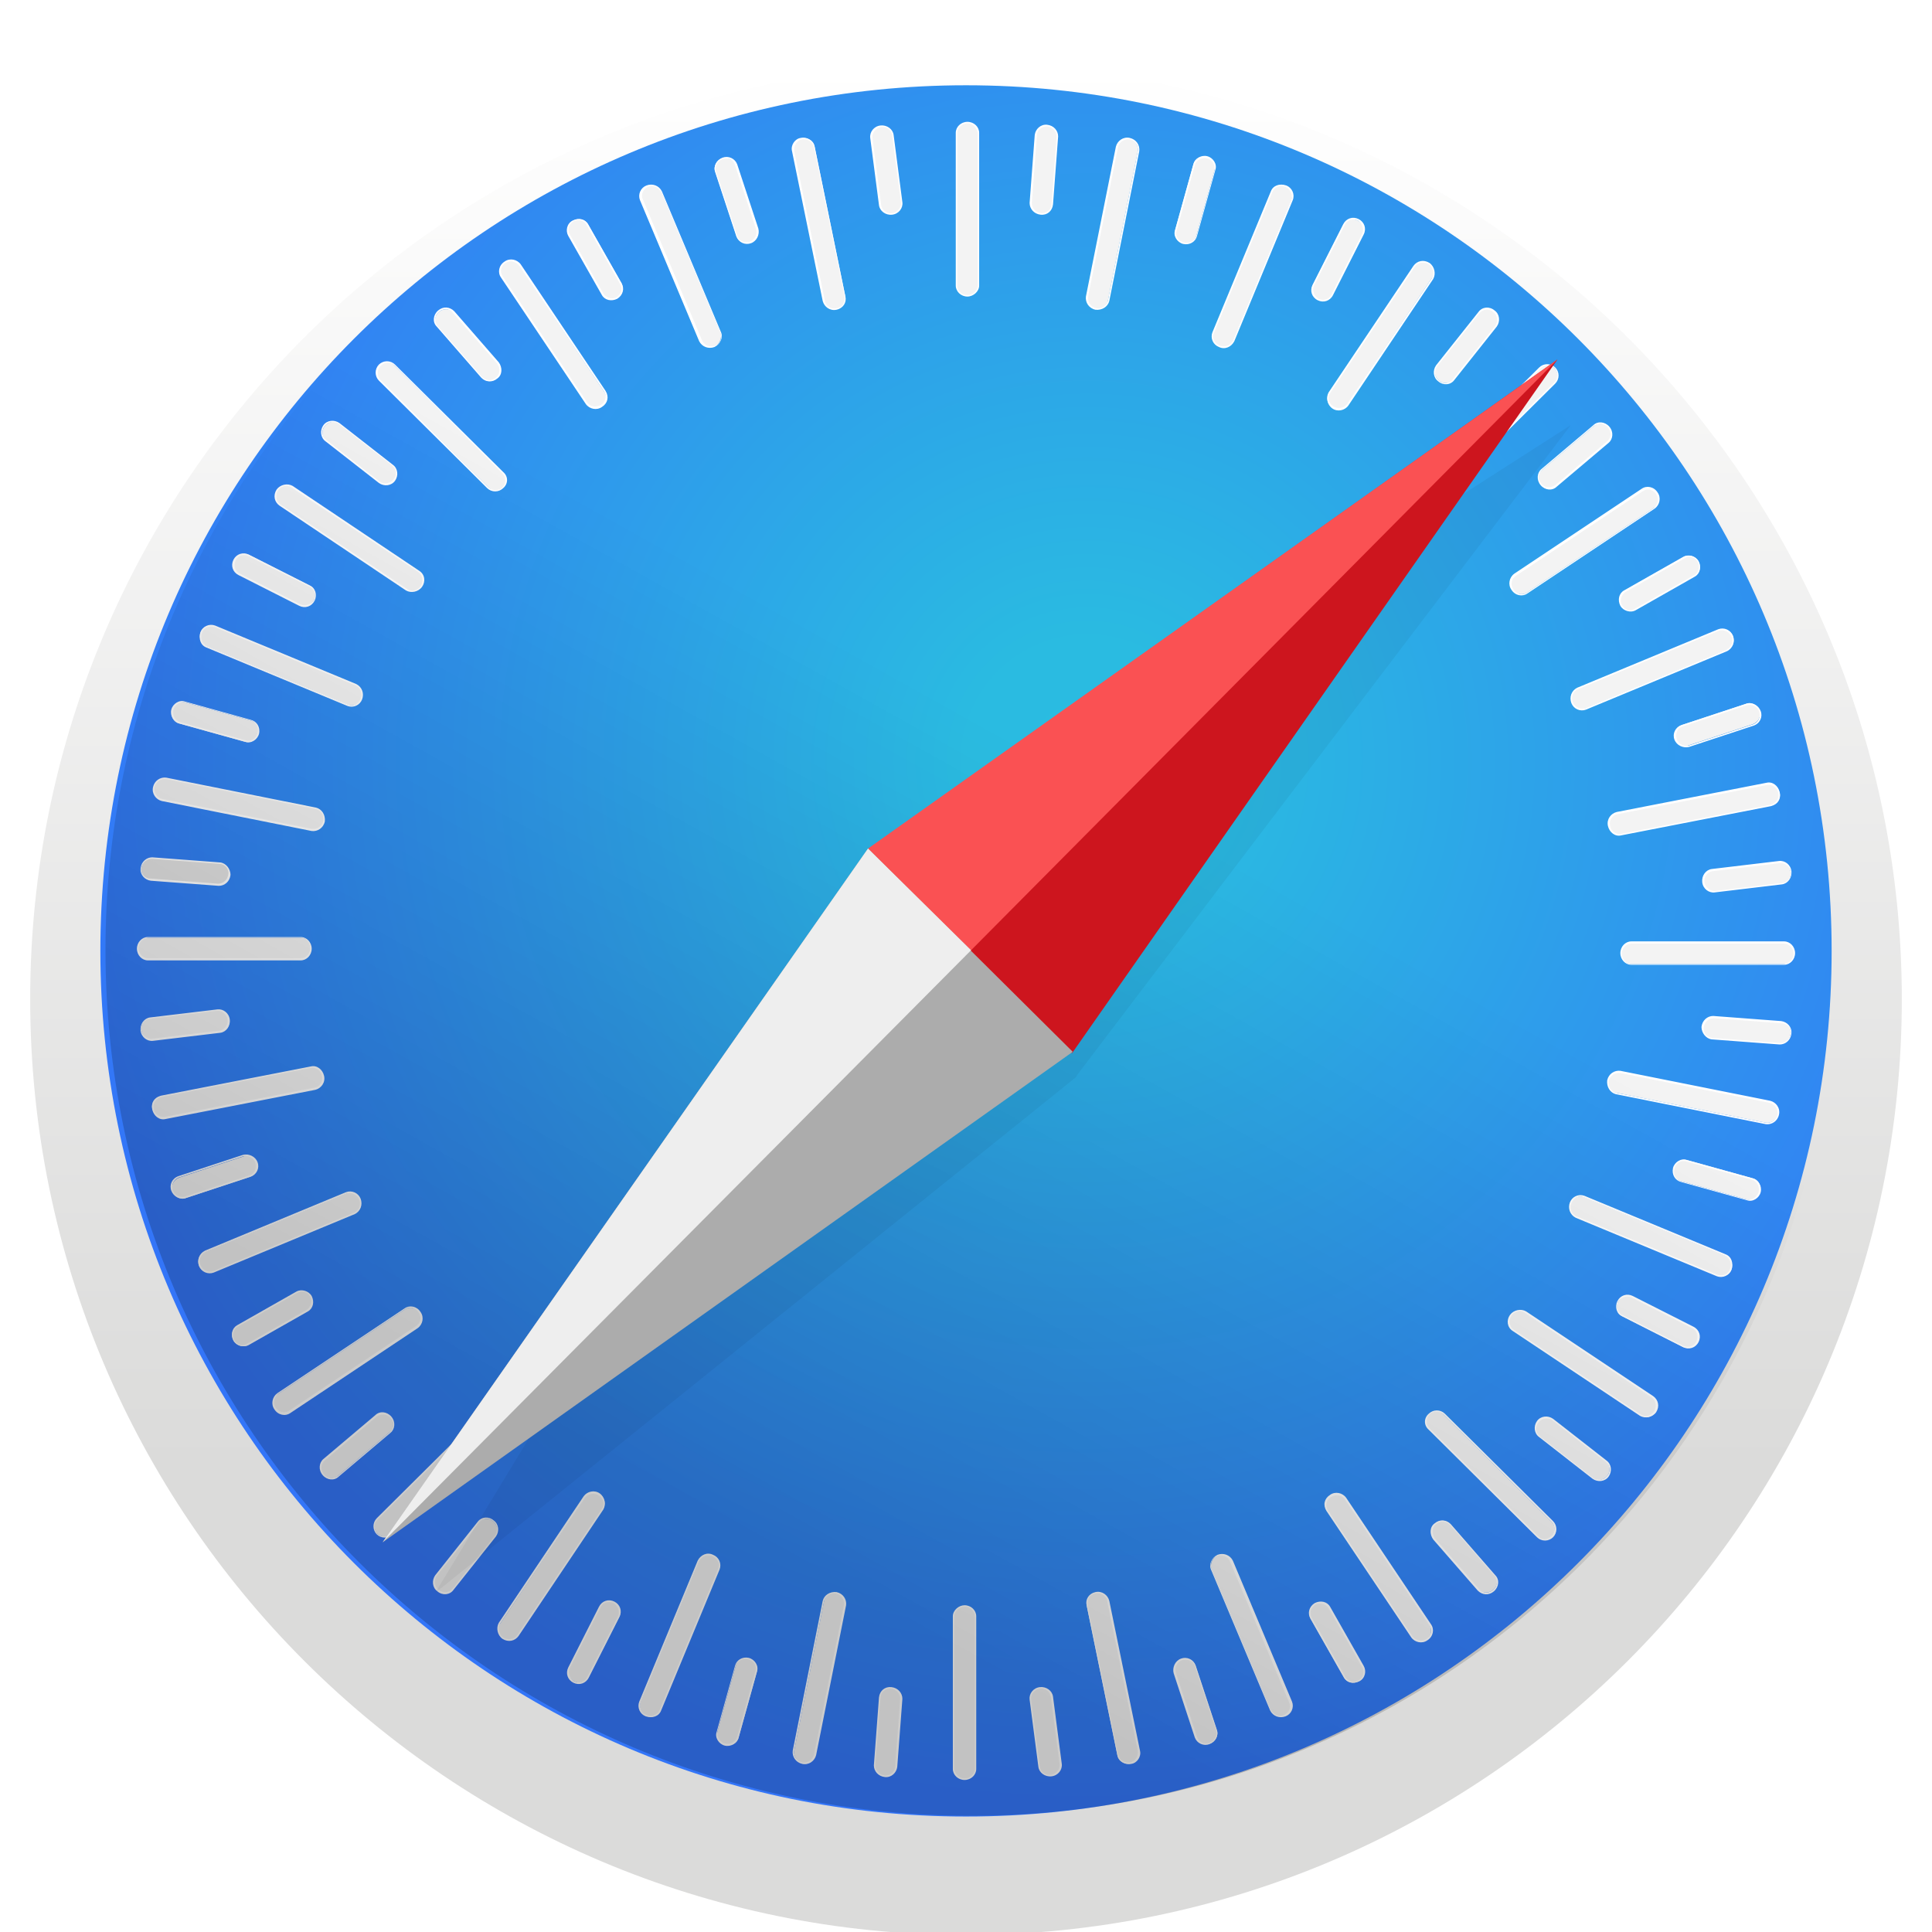 <svg width="80" height="80" viewBox="0 0 80 80" fill="none" xmlns="http://www.w3.org/2000/svg">
<g clip-path="url(#clip0)">
<g filter="url(#filter0_d)">
<path d="M40 78.125C61.401 78.125 78.75 60.776 78.75 39.375C78.75 17.974 61.401 0.625 40 0.625C18.599 0.625 1.25 17.974 1.25 39.375C1.25 60.776 18.599 78.125 40 78.125Z" fill="url(#paint0_linear)"/>
</g>
<path d="M40 75.219C59.796 75.219 75.844 59.171 75.844 39.375C75.844 19.579 59.796 3.531 40 3.531C20.204 3.531 4.156 19.579 4.156 39.375C4.156 59.171 20.204 75.219 40 75.219Z" fill="url(#paint1_radial)"/>
<path d="M40.06 12.25C39.818 12.25 39.606 12.068 39.606 11.826V5.499C39.606 5.257 39.818 5.075 40.06 5.075C40.303 5.075 40.515 5.257 40.515 5.499V11.826C40.484 12.068 40.303 12.25 40.06 12.25Z" fill="#F3F3F3"/>
<path d="M40.06 12.28C39.788 12.28 39.576 12.068 39.576 11.826V5.499C39.576 5.257 39.788 5.045 40.06 5.045C40.333 5.045 40.545 5.257 40.545 5.499V11.826C40.545 12.068 40.303 12.28 40.06 12.28ZM40.06 5.105C39.849 5.105 39.637 5.287 39.637 5.499V11.826C39.637 12.038 39.818 12.22 40.06 12.22C40.272 12.22 40.484 12.038 40.484 11.826V5.499C40.454 5.287 40.272 5.105 40.06 5.105Z" fill="white"/>
<path d="M43.088 8.859C42.846 8.829 42.664 8.647 42.664 8.405L42.876 5.59C42.906 5.348 43.118 5.166 43.361 5.196C43.603 5.227 43.784 5.408 43.784 5.651L43.572 8.466C43.542 8.708 43.33 8.89 43.088 8.86V8.859Z" fill="#F3F3F3"/>
<path d="M43.088 8.89C42.816 8.859 42.634 8.647 42.634 8.405L42.846 5.59C42.876 5.348 43.088 5.136 43.361 5.166C43.633 5.196 43.815 5.408 43.815 5.65L43.603 8.466C43.572 8.738 43.361 8.92 43.088 8.89ZM43.361 5.227C43.149 5.227 42.937 5.378 42.937 5.59L42.725 8.406C42.725 8.617 42.876 8.799 43.118 8.829C43.33 8.829 43.542 8.678 43.542 8.466L43.754 5.65C43.754 5.438 43.572 5.257 43.36 5.227H43.361Z" fill="white"/>
<path d="M45.359 12.795C45.116 12.734 44.965 12.523 44.995 12.28L46.237 6.074C46.297 5.832 46.509 5.681 46.751 5.741C46.993 5.802 47.145 6.014 47.114 6.256L45.873 12.462C45.843 12.674 45.601 12.825 45.358 12.795H45.359Z" fill="#F3F3F3"/>
<path d="M45.359 12.825C45.086 12.765 44.935 12.523 44.965 12.28L46.206 6.074C46.267 5.832 46.509 5.65 46.781 5.711C47.054 5.772 47.205 6.014 47.175 6.256L45.934 12.462C45.873 12.704 45.631 12.856 45.359 12.825ZM46.781 5.772C46.569 5.741 46.358 5.862 46.297 6.074L45.056 12.281C45.026 12.492 45.147 12.704 45.389 12.765C45.601 12.795 45.812 12.674 45.873 12.462L47.114 6.256C47.145 6.014 46.993 5.832 46.781 5.772Z" fill="white"/>
<path d="M48.991 10.07C48.934 10.056 48.879 10.031 48.831 9.996C48.783 9.961 48.743 9.917 48.712 9.867C48.681 9.816 48.66 9.76 48.651 9.701C48.642 9.643 48.645 9.583 48.658 9.525L49.415 6.801C49.476 6.559 49.718 6.437 49.96 6.498C50.202 6.559 50.354 6.801 50.293 7.043L49.536 9.768C49.476 10.01 49.233 10.131 48.991 10.07Z" fill="#F3F3F3"/>
<path d="M48.991 10.101C48.749 10.04 48.567 9.768 48.658 9.526L49.415 6.801C49.476 6.559 49.748 6.407 49.99 6.468C50.232 6.528 50.414 6.801 50.323 7.043L49.566 9.768C49.506 10.01 49.264 10.161 48.992 10.101H48.991ZM49.99 6.559C49.778 6.498 49.536 6.619 49.476 6.831L48.719 9.556C48.658 9.768 48.779 9.98 49.022 10.04C49.233 10.101 49.476 9.98 49.536 9.768L50.293 7.043C50.323 6.831 50.202 6.619 49.99 6.558V6.559Z" fill="white"/>
<path d="M50.475 14.339C50.233 14.248 50.142 13.976 50.233 13.764L52.654 7.921C52.745 7.709 53.018 7.588 53.229 7.709C53.472 7.8 53.563 8.072 53.472 8.284L51.05 14.127C50.959 14.339 50.687 14.46 50.475 14.339H50.475Z" fill="#F3F3F3"/>
<path d="M50.475 14.369C50.358 14.325 50.264 14.236 50.213 14.123C50.162 14.009 50.158 13.88 50.202 13.764L52.624 7.921C52.715 7.679 52.987 7.588 53.26 7.679C53.376 7.723 53.47 7.812 53.521 7.925C53.572 8.039 53.577 8.168 53.532 8.284L51.111 14.127C50.989 14.369 50.717 14.49 50.475 14.369ZM53.23 7.739C53.018 7.649 52.776 7.739 52.685 7.951L50.263 13.794C50.172 14.006 50.293 14.218 50.505 14.309C50.717 14.399 50.959 14.309 51.05 14.097L53.472 8.254C53.532 8.072 53.442 7.83 53.23 7.739Z" fill="white"/>
<path d="M54.562 12.402C54.35 12.28 54.259 12.038 54.35 11.826L55.621 9.314C55.742 9.102 55.984 9.011 56.227 9.132C56.439 9.253 56.529 9.495 56.439 9.707L55.167 12.22C55.046 12.431 54.804 12.523 54.561 12.402H54.562Z" fill="#F3F3F3"/>
<path d="M54.562 12.432C54.319 12.311 54.229 12.038 54.35 11.796L55.621 9.283C55.742 9.041 56.015 8.95 56.257 9.071C56.499 9.193 56.59 9.465 56.469 9.707L55.197 12.22C55.076 12.462 54.804 12.553 54.562 12.432L54.562 12.432ZM56.227 9.132C56.015 9.041 55.773 9.102 55.682 9.313L54.41 11.826C54.32 12.008 54.41 12.25 54.592 12.371C54.804 12.462 55.046 12.402 55.137 12.19L56.408 9.677C56.499 9.495 56.408 9.253 56.227 9.132Z" fill="white"/>
<path d="M55.167 16.882C54.955 16.73 54.895 16.458 55.046 16.276L58.558 11.039C58.679 10.827 58.952 10.797 59.163 10.918C59.375 11.069 59.436 11.342 59.284 11.523L55.772 16.761C55.651 16.973 55.379 17.033 55.167 16.882Z" fill="#F3F3F3"/>
<path d="M55.167 16.912C54.955 16.761 54.895 16.458 55.016 16.246L58.528 11.009C58.679 10.797 58.951 10.736 59.193 10.888C59.405 11.039 59.466 11.342 59.345 11.554L55.833 16.791C55.682 17.003 55.379 17.063 55.167 16.912ZM59.163 10.948C58.982 10.827 58.709 10.857 58.588 11.039L55.076 16.276C54.955 16.458 55.016 16.7 55.197 16.821C55.379 16.942 55.651 16.912 55.773 16.731L59.284 11.523C59.405 11.342 59.345 11.069 59.163 10.948Z" fill="white"/>
<path d="M59.587 15.762C59.406 15.61 59.345 15.338 59.496 15.156L61.252 12.946C61.404 12.765 61.676 12.734 61.858 12.886C62.039 13.037 62.1 13.31 61.948 13.491L60.193 15.701C60.041 15.883 59.769 15.913 59.587 15.762H59.587Z" fill="#F3F3F3"/>
<path d="M59.557 15.792C59.345 15.641 59.315 15.338 59.466 15.126L61.222 12.916C61.373 12.704 61.676 12.674 61.888 12.856C62.1 13.007 62.13 13.31 61.978 13.522L60.223 15.732C60.072 15.943 59.769 15.974 59.557 15.792ZM61.827 12.916C61.646 12.765 61.404 12.795 61.252 12.977L59.496 15.187C59.375 15.368 59.406 15.61 59.587 15.762C59.769 15.913 60.011 15.883 60.162 15.701L61.918 13.491C62.039 13.31 62.009 13.037 61.828 12.916L61.827 12.916Z" fill="white"/>
<path d="M59.284 20.303C59.103 20.121 59.103 19.849 59.284 19.697L63.765 15.247C63.947 15.066 64.219 15.096 64.37 15.247C64.522 15.398 64.552 15.701 64.37 15.852L59.92 20.303C59.738 20.484 59.466 20.484 59.284 20.303Z" fill="#F3F3F3"/>
<path d="M59.254 20.333C59.167 20.244 59.118 20.125 59.118 20C59.118 19.876 59.167 19.756 59.254 19.667L63.734 15.217C63.823 15.129 63.943 15.08 64.067 15.08C64.192 15.08 64.312 15.129 64.4 15.217C64.488 15.306 64.537 15.425 64.537 15.55C64.537 15.674 64.488 15.794 64.4 15.883L59.92 20.333C59.831 20.42 59.711 20.469 59.587 20.469C59.462 20.469 59.343 20.42 59.254 20.333V20.333ZM64.37 15.247C64.219 15.096 63.946 15.096 63.795 15.247L59.315 19.697C59.163 19.849 59.163 20.121 59.315 20.273C59.466 20.424 59.738 20.424 59.889 20.273L64.37 15.822C64.521 15.671 64.521 15.429 64.37 15.247Z" fill="white"/>
<path d="M63.825 20.061C63.674 19.879 63.674 19.607 63.856 19.455L66.005 17.639C66.186 17.488 66.459 17.517 66.611 17.699C66.762 17.881 66.762 18.153 66.58 18.305L64.431 20.121C64.249 20.273 63.977 20.242 63.825 20.061Z" fill="#F3F3F3"/>
<path d="M63.795 20.091C63.614 19.879 63.644 19.576 63.825 19.425L65.975 17.608C66.156 17.427 66.459 17.457 66.641 17.669C66.823 17.881 66.792 18.184 66.611 18.335L64.461 20.152C64.28 20.333 63.977 20.303 63.795 20.091H63.795ZM66.58 17.699C66.429 17.518 66.187 17.518 66.005 17.639L63.856 19.455C63.704 19.607 63.674 19.849 63.825 20.03C63.977 20.212 64.219 20.212 64.4 20.091L66.55 18.274C66.732 18.123 66.732 17.881 66.58 17.699Z" fill="white"/>
<path d="M62.614 24.42C62.463 24.208 62.524 23.936 62.736 23.814L68.003 20.303C68.215 20.181 68.487 20.242 68.608 20.424C68.76 20.636 68.699 20.908 68.487 21.029L63.22 24.541C63.038 24.662 62.766 24.602 62.614 24.42Z" fill="#F3F3F3"/>
<path d="M62.584 24.42C62.433 24.208 62.493 23.905 62.705 23.754L67.973 20.242C68.185 20.091 68.487 20.151 68.639 20.394C68.79 20.606 68.729 20.908 68.518 21.059L63.25 24.572C63.038 24.723 62.736 24.663 62.584 24.42V24.42ZM68.578 20.454C68.457 20.273 68.215 20.212 68.033 20.333L62.766 23.845C62.584 23.966 62.523 24.208 62.675 24.42C62.796 24.602 63.038 24.662 63.22 24.541L68.487 21.029C68.669 20.878 68.699 20.636 68.578 20.454Z" fill="white"/>
<path d="M67.125 25.056C67.004 24.844 67.065 24.572 67.276 24.45L69.729 23.058C69.941 22.937 70.213 23.027 70.334 23.239C70.455 23.451 70.395 23.723 70.183 23.845L67.731 25.238C67.519 25.358 67.246 25.268 67.125 25.056L67.125 25.056Z" fill="#F3F3F3"/>
<path d="M67.095 25.086C66.974 24.844 67.034 24.571 67.246 24.45L69.698 23.058C69.91 22.937 70.213 23.027 70.334 23.239C70.455 23.482 70.395 23.754 70.183 23.875L67.731 25.268C67.519 25.389 67.216 25.298 67.095 25.086ZM70.304 23.27C70.183 23.058 69.941 22.997 69.759 23.118L67.307 24.511C67.125 24.632 67.065 24.874 67.155 25.056C67.277 25.267 67.519 25.328 67.7 25.207L70.153 23.814C70.334 23.724 70.395 23.482 70.304 23.27Z" fill="white"/>
<path d="M65.097 29.082C65.006 28.84 65.097 28.598 65.339 28.507L71.182 26.085C71.394 25.994 71.666 26.115 71.757 26.327C71.848 26.569 71.757 26.811 71.515 26.902L65.672 29.324C65.46 29.415 65.188 29.324 65.097 29.082Z" fill="#F3F3F3"/>
<path d="M65.066 29.112C64.976 28.87 65.066 28.598 65.309 28.477L71.151 26.055C71.268 26.011 71.397 26.015 71.51 26.066C71.624 26.117 71.712 26.211 71.757 26.327C71.848 26.569 71.757 26.842 71.515 26.963L65.672 29.385C65.556 29.429 65.427 29.425 65.313 29.374C65.2 29.323 65.111 29.229 65.066 29.112V29.112ZM71.696 26.357C71.606 26.146 71.363 26.055 71.182 26.115L65.339 28.537C65.127 28.628 65.036 28.87 65.127 29.082C65.218 29.294 65.46 29.385 65.642 29.324L71.484 26.902C71.696 26.812 71.787 26.569 71.696 26.357Z" fill="white"/>
<path d="M69.365 30.596C69.275 30.353 69.396 30.111 69.638 30.021L72.302 29.142C72.514 29.052 72.786 29.203 72.847 29.415C72.938 29.657 72.817 29.899 72.574 29.99L69.91 30.868C69.698 30.959 69.456 30.838 69.365 30.596V30.596Z" fill="#F3F3F3"/>
<path d="M69.335 30.626C69.244 30.384 69.365 30.111 69.638 30.021L72.302 29.142C72.544 29.052 72.817 29.203 72.907 29.446C72.998 29.688 72.877 29.96 72.604 30.051L69.941 30.929C69.698 30.989 69.426 30.868 69.335 30.626ZM72.847 29.476C72.786 29.264 72.544 29.142 72.332 29.203L69.668 30.081C69.456 30.142 69.365 30.384 69.426 30.596C69.487 30.808 69.729 30.929 69.941 30.868L72.605 29.99C72.817 29.9 72.907 29.688 72.847 29.476V29.476Z" fill="white"/>
<path d="M66.641 34.198C66.58 33.956 66.731 33.714 66.974 33.684L73.18 32.473C73.422 32.412 73.634 32.594 73.694 32.836C73.755 33.078 73.604 33.32 73.362 33.351L67.155 34.562C66.913 34.592 66.671 34.441 66.641 34.198H66.641Z" fill="#F3F3F3"/>
<path d="M66.58 34.198C66.52 33.926 66.701 33.684 66.944 33.623L73.15 32.412C73.392 32.352 73.634 32.533 73.694 32.806C73.755 33.078 73.573 33.32 73.331 33.381L67.125 34.592C66.883 34.652 66.641 34.471 66.58 34.198V34.198ZM73.634 32.836C73.604 32.624 73.392 32.473 73.18 32.503L66.974 33.714C66.762 33.744 66.611 33.986 66.671 34.198C66.701 34.41 66.913 34.562 67.125 34.531L73.331 33.32C73.543 33.26 73.694 33.048 73.634 32.836Z" fill="white"/>
<path d="M70.516 36.529C70.486 36.287 70.637 36.075 70.879 36.045L73.664 35.712C73.906 35.682 74.118 35.863 74.148 36.106C74.179 36.348 74.027 36.56 73.785 36.59L71 36.923C70.788 36.953 70.546 36.772 70.516 36.529H70.516Z" fill="#F3F3F3"/>
<path d="M70.486 36.529C70.455 36.257 70.637 36.015 70.879 35.984L73.664 35.652C73.906 35.621 74.148 35.803 74.179 36.075C74.209 36.348 74.028 36.59 73.785 36.62L71 36.953C70.758 36.983 70.516 36.802 70.486 36.529ZM74.148 36.106C74.118 35.894 73.907 35.712 73.695 35.742L70.909 36.075C70.698 36.106 70.546 36.318 70.576 36.529C70.607 36.741 70.819 36.923 71.03 36.893L73.816 36.56C74.028 36.529 74.179 36.318 74.149 36.106H74.148Z" fill="white"/>
<path d="M67.125 39.466C67.125 39.224 67.306 39.012 67.549 39.012H73.876C74.118 39.012 74.3 39.224 74.3 39.466C74.3 39.708 74.118 39.92 73.876 39.92H67.549C67.307 39.92 67.125 39.708 67.125 39.466Z" fill="#F3F3F3"/>
<path d="M67.095 39.466C67.095 39.193 67.307 38.981 67.549 38.981H73.876C74.118 38.981 74.33 39.193 74.33 39.466C74.33 39.738 74.118 39.95 73.876 39.95H67.549C67.307 39.95 67.095 39.738 67.095 39.466ZM74.27 39.496C74.27 39.284 74.088 39.072 73.876 39.072H67.549C67.338 39.072 67.156 39.254 67.156 39.496C67.156 39.708 67.338 39.92 67.549 39.92H73.876C74.088 39.89 74.27 39.708 74.27 39.496H74.27Z" fill="white"/>
<path d="M70.486 42.523C70.516 42.281 70.698 42.1 70.94 42.1L73.755 42.312C73.997 42.342 74.179 42.554 74.148 42.796C74.118 43.038 73.937 43.22 73.694 43.22L70.879 43.008C70.667 42.977 70.485 42.766 70.485 42.523H70.486Z" fill="#F3F3F3"/>
<path d="M70.455 42.523C70.486 42.251 70.698 42.069 70.94 42.069L73.755 42.281C73.997 42.312 74.209 42.523 74.179 42.796C74.149 43.068 73.937 43.25 73.694 43.25L70.879 43.038C70.637 43.008 70.455 42.766 70.455 42.523ZM74.149 42.796C74.179 42.584 73.997 42.372 73.785 42.372L70.97 42.16C70.758 42.16 70.576 42.312 70.546 42.554C70.516 42.766 70.698 42.977 70.909 42.977L73.725 43.189C73.937 43.189 74.118 43.008 74.149 42.796Z" fill="white"/>
<path d="M66.58 44.733C66.641 44.491 66.853 44.34 67.095 44.37L73.301 45.612C73.543 45.672 73.695 45.884 73.634 46.126C73.573 46.368 73.362 46.52 73.119 46.489L66.913 45.248C66.701 45.218 66.55 44.976 66.58 44.733Z" fill="#F3F3F3"/>
<path d="M66.55 44.733C66.611 44.461 66.853 44.31 67.095 44.34L73.301 45.581C73.543 45.642 73.725 45.884 73.664 46.156C73.604 46.429 73.362 46.58 73.119 46.55L66.913 45.309C66.671 45.248 66.52 45.006 66.55 44.734V44.733ZM73.604 46.156C73.634 45.944 73.513 45.733 73.301 45.672L67.095 44.431C66.883 44.401 66.671 44.522 66.61 44.764C66.58 44.976 66.701 45.187 66.913 45.248L73.119 46.489C73.362 46.52 73.543 46.368 73.604 46.156Z" fill="white"/>
<path d="M69.305 48.366C69.319 48.309 69.344 48.254 69.379 48.206C69.414 48.158 69.458 48.118 69.508 48.087C69.559 48.056 69.615 48.035 69.674 48.026C69.732 48.017 69.792 48.02 69.85 48.033L72.574 48.79C72.817 48.851 72.938 49.093 72.877 49.335C72.863 49.393 72.838 49.447 72.803 49.495C72.768 49.543 72.724 49.584 72.674 49.614C72.623 49.645 72.567 49.666 72.508 49.675C72.45 49.684 72.39 49.682 72.332 49.668L69.608 48.911C69.365 48.851 69.244 48.608 69.305 48.366H69.305Z" fill="#F3F3F3"/>
<path d="M69.274 48.366C69.335 48.124 69.608 47.943 69.85 48.033L72.574 48.79C72.817 48.851 72.968 49.123 72.907 49.365C72.847 49.608 72.574 49.789 72.332 49.698L69.608 48.942C69.365 48.881 69.214 48.639 69.275 48.367L69.274 48.366ZM72.817 49.365C72.877 49.153 72.756 48.911 72.544 48.851L69.819 48.094C69.608 48.033 69.396 48.154 69.335 48.397C69.275 48.608 69.396 48.851 69.608 48.911L72.332 49.668C72.544 49.698 72.756 49.578 72.817 49.365Z" fill="white"/>
<path d="M65.036 49.819C65.127 49.577 65.4 49.486 65.611 49.577L71.454 51.999C71.666 52.09 71.787 52.362 71.697 52.574C71.606 52.816 71.333 52.907 71.121 52.816L65.278 50.395C65.036 50.304 64.945 50.031 65.036 49.82V49.819Z" fill="#F3F3F3"/>
<path d="M65.006 49.789C65.05 49.673 65.139 49.579 65.252 49.528C65.366 49.477 65.495 49.473 65.612 49.517L71.454 51.938C71.697 52.029 71.787 52.302 71.697 52.574C71.652 52.691 71.564 52.785 71.45 52.836C71.337 52.887 71.207 52.891 71.091 52.847L65.248 50.425C65.006 50.304 64.915 50.031 65.006 49.789ZM71.636 52.544C71.727 52.332 71.636 52.09 71.424 51.999L65.581 49.577C65.369 49.486 65.157 49.608 65.067 49.819C64.976 50.031 65.067 50.273 65.278 50.364L71.121 52.786C71.333 52.847 71.575 52.756 71.636 52.544Z" fill="white"/>
<path d="M67.004 53.906C67.125 53.694 67.367 53.603 67.579 53.694L70.092 54.966C70.304 55.056 70.395 55.329 70.274 55.571C70.153 55.783 69.91 55.874 69.698 55.783L67.186 54.512C66.974 54.391 66.883 54.118 67.004 53.906Z" fill="#F3F3F3"/>
<path d="M66.974 53.876C67.095 53.634 67.368 53.543 67.61 53.664L70.122 54.936C70.364 55.057 70.455 55.329 70.334 55.571C70.213 55.813 69.94 55.904 69.698 55.783L67.186 54.512C66.943 54.421 66.853 54.118 66.974 53.876ZM70.243 55.541C70.334 55.329 70.273 55.087 70.062 54.996L67.549 53.725C67.367 53.634 67.125 53.725 67.004 53.906C66.913 54.118 66.974 54.36 67.186 54.451L69.698 55.723C69.91 55.813 70.153 55.753 70.243 55.541Z" fill="white"/>
<path d="M62.554 54.481C62.705 54.27 62.947 54.209 63.159 54.36L68.427 57.872C68.639 57.993 68.669 58.266 68.548 58.477C68.397 58.69 68.154 58.75 67.942 58.599L62.675 55.087C62.463 54.936 62.402 54.663 62.554 54.481Z" fill="#F3F3F3"/>
<path d="M62.523 54.451C62.675 54.239 62.978 54.179 63.19 54.3L68.457 57.812C68.669 57.963 68.73 58.235 68.578 58.477C68.427 58.69 68.124 58.75 67.912 58.629L62.645 55.117C62.402 54.966 62.372 54.663 62.523 54.451ZM68.487 58.447C68.608 58.266 68.578 57.993 68.397 57.872L63.129 54.36C62.947 54.239 62.705 54.3 62.584 54.481C62.463 54.663 62.493 54.936 62.675 55.056L67.942 58.568C68.124 58.69 68.366 58.629 68.487 58.447V58.447Z" fill="white"/>
<path d="M63.674 58.871C63.825 58.689 64.098 58.629 64.279 58.781L66.489 60.506C66.671 60.657 66.701 60.93 66.55 61.112C66.399 61.293 66.126 61.354 65.944 61.202L63.734 59.477C63.553 59.325 63.523 59.053 63.674 58.871Z" fill="#F3F3F3"/>
<path d="M63.644 58.841C63.795 58.629 64.098 58.599 64.31 58.75L66.52 60.476C66.731 60.627 66.762 60.93 66.61 61.142C66.459 61.354 66.156 61.384 65.945 61.233L63.734 59.507C63.522 59.356 63.492 59.053 63.644 58.841ZM66.55 61.111C66.701 60.93 66.671 60.688 66.489 60.536L64.279 58.811C64.098 58.69 63.856 58.72 63.704 58.901C63.553 59.083 63.583 59.325 63.765 59.477L65.975 61.202C66.156 61.323 66.398 61.293 66.55 61.111H66.55Z" fill="white"/>
<path d="M59.163 58.568C59.345 58.387 59.617 58.387 59.769 58.568L64.249 63.018C64.431 63.2 64.4 63.473 64.249 63.624C64.068 63.806 63.795 63.806 63.644 63.624L59.163 59.174C59.012 59.023 59.012 58.72 59.163 58.568Z" fill="#F3F3F3"/>
<path d="M59.163 58.538C59.252 58.451 59.371 58.402 59.496 58.402C59.621 58.402 59.74 58.451 59.829 58.538L64.31 62.988C64.397 63.077 64.446 63.197 64.446 63.321C64.446 63.446 64.397 63.566 64.31 63.654C64.221 63.742 64.101 63.791 63.977 63.791C63.852 63.791 63.733 63.742 63.644 63.654L59.163 59.204C58.951 59.022 58.951 58.72 59.163 58.538ZM64.249 63.594C64.401 63.442 64.401 63.17 64.249 63.019L59.769 58.568C59.617 58.417 59.345 58.417 59.194 58.568C59.042 58.72 59.042 58.992 59.194 59.143L63.674 63.594C63.825 63.776 64.068 63.776 64.249 63.594Z" fill="white"/>
<path d="M59.435 63.079C59.617 62.928 59.89 62.928 60.041 63.109L61.888 65.228C62.039 65.41 62.009 65.683 61.827 65.834C61.646 65.985 61.373 65.985 61.222 65.804L59.375 63.685C59.224 63.533 59.254 63.261 59.435 63.079Z" fill="#F3F3F3"/>
<path d="M59.406 63.079C59.617 62.898 59.89 62.928 60.071 63.109L61.918 65.228C62.1 65.41 62.069 65.713 61.857 65.895C61.645 66.076 61.373 66.046 61.191 65.864L59.345 63.745C59.193 63.533 59.193 63.231 59.405 63.079H59.406ZM61.827 65.834C62.009 65.683 62.009 65.44 61.888 65.259L60.041 63.14C59.89 62.988 59.647 62.958 59.466 63.109C59.284 63.261 59.284 63.503 59.405 63.684L61.252 65.804C61.403 65.985 61.646 65.985 61.827 65.834H61.827Z" fill="white"/>
<path d="M55.076 61.929C55.288 61.777 55.561 61.838 55.682 62.05L59.193 67.287C59.314 67.499 59.254 67.772 59.072 67.893C58.86 68.044 58.588 67.983 58.467 67.772L54.955 62.534C54.834 62.322 54.894 62.05 55.076 61.929H55.076Z" fill="#F3F3F3"/>
<path d="M55.076 61.898C55.288 61.747 55.591 61.808 55.742 62.02L59.254 67.257C59.405 67.469 59.345 67.772 59.103 67.923C58.891 68.074 58.588 68.014 58.437 67.802L54.925 62.564C54.774 62.322 54.834 62.05 55.076 61.899V61.898ZM59.072 67.862C59.254 67.741 59.315 67.499 59.193 67.317L55.682 62.08C55.561 61.899 55.318 61.868 55.107 61.989C54.925 62.11 54.864 62.352 54.986 62.534L58.497 67.772C58.618 67.923 58.891 67.983 59.072 67.862L59.072 67.862Z" fill="white"/>
<path d="M54.441 66.409C54.652 66.288 54.925 66.349 55.046 66.561L56.439 69.013C56.56 69.225 56.469 69.497 56.257 69.618C56.045 69.739 55.772 69.679 55.651 69.467L54.259 67.015C54.168 66.803 54.229 66.53 54.44 66.409L54.441 66.409Z" fill="#F3F3F3"/>
<path d="M54.441 66.379C54.683 66.258 54.955 66.318 55.076 66.53L56.469 68.983C56.59 69.194 56.529 69.497 56.288 69.618C56.045 69.739 55.773 69.679 55.652 69.467L54.259 67.015C54.138 66.803 54.199 66.53 54.44 66.379H54.441ZM56.257 69.588C56.439 69.467 56.529 69.225 56.408 69.043L55.016 66.591C54.895 66.409 54.653 66.349 54.471 66.439C54.289 66.561 54.199 66.803 54.319 66.984L55.712 69.437C55.803 69.618 56.075 69.709 56.257 69.588V69.588Z" fill="white"/>
<path d="M50.414 64.411C50.656 64.321 50.898 64.411 50.989 64.623L53.442 70.466C53.532 70.678 53.411 70.95 53.199 71.041C52.987 71.132 52.715 71.041 52.624 70.829L50.172 64.987C50.081 64.774 50.202 64.502 50.414 64.411Z" fill="#F3F3F3"/>
<path d="M50.414 64.381C50.656 64.29 50.929 64.381 51.05 64.623L53.502 70.466C53.546 70.582 53.542 70.711 53.491 70.825C53.44 70.938 53.346 71.027 53.23 71.071C52.987 71.162 52.715 71.071 52.594 70.829L50.142 64.987C50.051 64.774 50.172 64.502 50.414 64.381ZM53.169 71.011C53.381 70.92 53.472 70.678 53.381 70.496L50.929 64.653C50.838 64.442 50.596 64.351 50.384 64.442C50.172 64.532 50.081 64.774 50.172 64.956L52.624 70.799C52.745 71.011 52.957 71.102 53.169 71.011Z" fill="white"/>
<path d="M48.931 68.71C49.173 68.619 49.415 68.74 49.506 68.983L50.384 71.647C50.475 71.858 50.324 72.131 50.112 72.192C49.869 72.282 49.627 72.161 49.537 71.919L48.658 69.255C48.568 69.043 48.689 68.801 48.931 68.71H48.931Z" fill="#F3F3F3"/>
<path d="M48.901 68.68C49.017 68.636 49.146 68.64 49.26 68.691C49.373 68.742 49.462 68.836 49.506 68.952L50.384 71.616C50.475 71.858 50.323 72.131 50.081 72.222C49.964 72.266 49.835 72.262 49.722 72.211C49.608 72.16 49.52 72.066 49.475 71.949L48.598 69.285C48.537 69.043 48.658 68.771 48.901 68.68ZM50.081 72.161C50.293 72.101 50.414 71.858 50.354 71.647L49.475 68.983C49.415 68.771 49.173 68.68 48.961 68.74C48.749 68.801 48.628 69.043 48.689 69.255L49.566 71.919C49.582 71.971 49.608 72.018 49.643 72.059C49.678 72.099 49.721 72.132 49.77 72.155C49.818 72.178 49.871 72.19 49.925 72.191C49.978 72.192 50.032 72.182 50.081 72.161V72.161Z" fill="white"/>
<path d="M45.359 65.955C45.601 65.895 45.843 66.046 45.873 66.288L47.145 72.494C47.205 72.736 47.023 72.948 46.781 73.009C46.539 73.069 46.297 72.918 46.267 72.676L44.995 66.47C44.965 66.258 45.116 66.016 45.358 65.955L45.359 65.955Z" fill="#F3F3F3"/>
<path d="M45.359 65.925C45.631 65.864 45.873 66.046 45.934 66.288L47.205 72.494C47.266 72.736 47.084 73.009 46.842 73.039C46.569 73.1 46.327 72.918 46.267 72.676L44.995 66.47C44.935 66.228 45.086 65.985 45.358 65.925L45.359 65.925ZM46.781 72.978C46.993 72.948 47.145 72.736 47.114 72.494L45.843 66.288C45.813 66.076 45.571 65.925 45.358 65.985C45.147 66.016 44.995 66.228 45.026 66.47L46.297 72.676C46.358 72.888 46.569 73.009 46.782 72.979L46.781 72.978Z" fill="white"/>
<path d="M43.058 69.891C43.3 69.86 43.512 70.012 43.573 70.254L43.936 73.039C43.966 73.281 43.784 73.493 43.542 73.523C43.3 73.554 43.088 73.403 43.028 73.16L42.664 70.375C42.634 70.133 42.816 69.921 43.058 69.891Z" fill="#F3F3F3"/>
<path d="M43.058 69.86C43.33 69.83 43.572 70.012 43.603 70.254L43.966 73.039C43.996 73.281 43.815 73.523 43.542 73.554C43.27 73.584 43.027 73.403 42.997 73.16L42.634 70.375C42.604 70.133 42.785 69.891 43.058 69.86ZM43.512 73.493C43.724 73.463 43.906 73.251 43.875 73.039L43.512 70.254C43.481 70.042 43.27 69.891 43.058 69.921C42.846 69.951 42.664 70.163 42.694 70.375L43.058 73.16C43.088 73.372 43.3 73.523 43.512 73.493Z" fill="white"/>
<path d="M39.94 66.5C40.182 66.5 40.394 66.682 40.394 66.924V73.251C40.394 73.493 40.182 73.675 39.94 73.675C39.697 73.675 39.486 73.493 39.486 73.251V66.924C39.516 66.682 39.697 66.5 39.94 66.5Z" fill="#F3F3F3"/>
<path d="M39.94 66.47C40.212 66.47 40.424 66.681 40.424 66.924V73.251C40.424 73.493 40.212 73.705 39.94 73.705C39.667 73.705 39.455 73.493 39.455 73.251V66.924C39.455 66.682 39.697 66.47 39.94 66.47ZM39.94 73.645C40.152 73.645 40.363 73.463 40.363 73.251V66.924C40.363 66.712 40.182 66.53 39.94 66.53C39.728 66.53 39.516 66.712 39.516 66.924V73.251C39.546 73.463 39.728 73.645 39.94 73.645Z" fill="white"/>
<path d="M36.912 69.891C37.154 69.921 37.336 70.103 37.336 70.345L37.124 73.16C37.094 73.403 36.882 73.584 36.64 73.554C36.397 73.523 36.216 73.342 36.216 73.1L36.428 70.284C36.458 70.042 36.67 69.86 36.912 69.891Z" fill="#F3F3F3"/>
<path d="M36.912 69.86C37.185 69.891 37.366 70.103 37.366 70.345L37.154 73.16C37.124 73.403 36.912 73.614 36.64 73.584C36.367 73.554 36.185 73.342 36.185 73.1L36.397 70.284C36.428 70.012 36.64 69.83 36.912 69.86ZM36.64 73.523C36.852 73.523 37.064 73.372 37.064 73.16L37.276 70.345C37.276 70.133 37.124 69.951 36.882 69.921C36.67 69.921 36.458 70.072 36.458 70.284L36.246 73.1C36.246 73.311 36.428 73.493 36.64 73.523H36.64Z" fill="white"/>
<path d="M34.642 65.955C34.884 66.016 35.035 66.228 35.005 66.47L33.764 72.676C33.703 72.918 33.491 73.07 33.249 73.009C33.007 72.948 32.856 72.737 32.886 72.494L34.127 66.288C34.157 66.076 34.4 65.925 34.642 65.955Z" fill="#F3F3F3"/>
<path d="M34.642 65.925C34.914 65.985 35.066 66.228 35.035 66.47L33.794 72.676C33.733 72.918 33.491 73.1 33.219 73.039C32.947 72.978 32.795 72.736 32.825 72.494L34.067 66.288C34.127 66.046 34.369 65.894 34.642 65.925L34.642 65.925ZM33.219 72.978C33.431 73.009 33.643 72.888 33.703 72.676L34.944 66.47C34.975 66.258 34.854 66.046 34.612 65.985C34.4 65.955 34.188 66.076 34.127 66.288L32.886 72.494C32.856 72.736 33.007 72.918 33.219 72.978Z" fill="white"/>
<path d="M31.009 68.68C31.251 68.74 31.403 68.983 31.342 69.225L30.585 71.949C30.525 72.192 30.283 72.312 30.04 72.252C29.983 72.238 29.928 72.213 29.88 72.178C29.832 72.143 29.792 72.099 29.761 72.049C29.73 71.998 29.709 71.942 29.7 71.883C29.691 71.825 29.693 71.765 29.707 71.707L30.464 68.983C30.525 68.74 30.767 68.619 31.009 68.68H31.009Z" fill="#F3F3F3"/>
<path d="M31.009 68.65C31.251 68.71 31.433 68.983 31.342 69.225L30.585 71.949C30.525 72.192 30.252 72.343 30.01 72.282C29.768 72.222 29.586 71.949 29.677 71.707L30.434 68.983C30.494 68.74 30.736 68.589 31.009 68.649V68.65ZM30.01 72.192C30.222 72.252 30.464 72.131 30.525 71.919L31.281 69.194C31.342 68.983 31.221 68.771 30.979 68.71C30.767 68.649 30.525 68.771 30.464 68.983L29.707 71.707C29.677 71.919 29.798 72.131 30.01 72.192Z" fill="white"/>
<path d="M29.526 64.411C29.768 64.502 29.858 64.774 29.768 64.986L27.346 70.829C27.255 71.041 26.982 71.162 26.771 71.041C26.559 70.92 26.437 70.678 26.528 70.466L28.95 64.623C29.041 64.411 29.314 64.29 29.525 64.411H29.526Z" fill="#F3F3F3"/>
<path d="M29.526 64.381C29.642 64.425 29.736 64.514 29.787 64.627C29.838 64.741 29.842 64.87 29.798 64.987L27.376 70.829C27.285 71.071 27.013 71.162 26.74 71.071C26.624 71.027 26.53 70.938 26.479 70.825C26.428 70.711 26.424 70.582 26.468 70.466L28.89 64.623C29.011 64.381 29.283 64.26 29.526 64.381ZM26.77 71.011C26.982 71.102 27.225 71.011 27.316 70.799L29.737 64.956C29.828 64.744 29.707 64.532 29.495 64.442C29.283 64.351 29.041 64.442 28.95 64.653L26.528 70.496C26.468 70.678 26.559 70.92 26.77 71.011Z" fill="white"/>
<path d="M25.439 66.349C25.651 66.47 25.741 66.712 25.651 66.924L24.379 69.437C24.258 69.648 24.016 69.739 23.773 69.618C23.562 69.497 23.471 69.255 23.562 69.043L24.834 66.531C24.954 66.318 25.197 66.228 25.439 66.349Z" fill="#F3F3F3"/>
<path d="M25.439 66.318C25.681 66.439 25.771 66.712 25.651 66.954L24.379 69.467C24.258 69.709 23.985 69.8 23.743 69.679C23.501 69.558 23.41 69.285 23.532 69.043L24.803 66.531C24.924 66.288 25.197 66.198 25.439 66.318ZM23.774 69.618C23.986 69.709 24.228 69.648 24.318 69.436L25.59 66.924C25.681 66.742 25.59 66.5 25.408 66.379C25.197 66.288 24.954 66.349 24.863 66.561L23.592 69.073C23.501 69.255 23.592 69.497 23.774 69.618V69.618Z" fill="white"/>
<path d="M24.833 61.868C25.045 62.02 25.105 62.292 24.954 62.474L21.442 67.711C21.321 67.923 21.049 67.953 20.837 67.832C20.625 67.681 20.565 67.408 20.716 67.227L24.228 61.989C24.349 61.778 24.621 61.717 24.833 61.868V61.868Z" fill="#F3F3F3"/>
<path d="M24.833 61.838C25.045 61.989 25.106 62.292 24.984 62.504L21.473 67.742C21.322 67.953 21.049 68.014 20.807 67.862C20.595 67.711 20.534 67.408 20.655 67.196L24.167 61.959C24.319 61.747 24.621 61.687 24.833 61.838ZM20.837 67.802C21.018 67.923 21.291 67.892 21.412 67.711L24.924 62.474C25.045 62.292 24.985 62.05 24.803 61.929C24.621 61.808 24.349 61.838 24.228 62.019L20.716 67.227C20.595 67.408 20.655 67.681 20.837 67.802V67.802Z" fill="white"/>
<path d="M20.413 62.988C20.595 63.14 20.655 63.412 20.504 63.594L18.748 65.804C18.597 65.985 18.324 66.016 18.143 65.864C17.961 65.713 17.901 65.441 18.052 65.259L19.808 63.049C19.959 62.867 20.232 62.837 20.413 62.988Z" fill="#F3F3F3"/>
<path d="M20.443 62.958C20.655 63.109 20.686 63.412 20.534 63.624L18.778 65.834C18.627 66.046 18.324 66.076 18.112 65.895C17.901 65.743 17.87 65.441 18.022 65.228L19.777 63.019C19.929 62.806 20.231 62.776 20.443 62.958ZM18.173 65.834C18.354 65.985 18.597 65.955 18.748 65.773L20.504 63.563C20.625 63.382 20.595 63.14 20.413 62.988C20.231 62.837 19.989 62.867 19.838 63.049L18.082 65.259C17.961 65.441 17.991 65.713 18.173 65.834H18.173Z" fill="white"/>
<path d="M20.716 58.447C20.897 58.629 20.897 58.902 20.716 59.053L16.236 63.503C16.054 63.685 15.781 63.654 15.63 63.503C15.479 63.352 15.448 63.049 15.63 62.898L20.08 58.447C20.262 58.266 20.534 58.266 20.716 58.447Z" fill="#F3F3F3"/>
<path d="M20.746 58.417C20.834 58.506 20.882 58.626 20.882 58.75C20.882 58.874 20.834 58.994 20.746 59.083L16.266 63.533C16.177 63.621 16.057 63.669 15.933 63.669C15.808 63.669 15.689 63.621 15.6 63.533C15.513 63.445 15.464 63.325 15.464 63.2C15.464 63.076 15.513 62.956 15.6 62.867L20.08 58.417C20.169 58.33 20.289 58.281 20.413 58.281C20.538 58.281 20.657 58.33 20.746 58.417ZM15.63 63.503C15.781 63.654 16.054 63.654 16.205 63.503L20.686 59.053C20.837 58.901 20.837 58.629 20.686 58.477C20.534 58.326 20.262 58.326 20.111 58.477L15.63 62.928C15.479 63.079 15.479 63.321 15.63 63.502V63.503Z" fill="white"/>
<path d="M16.175 58.69C16.326 58.871 16.326 59.144 16.145 59.295L13.995 61.111C13.814 61.263 13.541 61.233 13.39 61.051C13.238 60.869 13.238 60.597 13.42 60.445L15.569 58.629C15.751 58.477 16.023 58.508 16.175 58.69Z" fill="#F3F3F3"/>
<path d="M16.205 58.659C16.387 58.871 16.357 59.174 16.175 59.325L14.026 61.142C13.844 61.323 13.541 61.293 13.36 61.081C13.178 60.869 13.208 60.567 13.39 60.415L15.54 58.599C15.721 58.417 16.024 58.447 16.205 58.659L16.205 58.659ZM13.42 61.051C13.572 61.233 13.814 61.233 13.995 61.112L16.145 59.295C16.296 59.144 16.326 58.901 16.175 58.72C16.023 58.538 15.781 58.538 15.6 58.659L13.45 60.476C13.269 60.627 13.269 60.869 13.42 61.051V61.051Z" fill="white"/>
<path d="M17.386 54.33C17.537 54.542 17.477 54.814 17.265 54.936L11.997 58.447C11.785 58.568 11.513 58.508 11.392 58.326C11.24 58.114 11.301 57.842 11.513 57.721L16.781 54.209C16.962 54.088 17.235 54.148 17.386 54.33H17.386Z" fill="#F3F3F3"/>
<path d="M17.416 54.33C17.567 54.542 17.507 54.845 17.295 54.996L12.027 58.508C11.816 58.659 11.513 58.598 11.361 58.357C11.21 58.145 11.271 57.842 11.482 57.691L16.75 54.179C16.962 54.028 17.265 54.088 17.416 54.33H17.416ZM11.422 58.296C11.543 58.477 11.785 58.538 11.967 58.417L17.234 54.905C17.416 54.784 17.477 54.542 17.325 54.33C17.204 54.148 16.962 54.088 16.78 54.209L11.513 57.721C11.331 57.872 11.301 58.114 11.422 58.296Z" fill="white"/>
<path d="M12.875 53.694C12.996 53.906 12.936 54.179 12.724 54.3L10.272 55.693C10.06 55.813 9.787 55.723 9.666 55.511C9.545 55.299 9.606 55.027 9.818 54.905L12.27 53.513C12.482 53.392 12.754 53.483 12.875 53.694H12.875Z" fill="#F3F3F3"/>
<path d="M12.906 53.664C13.027 53.906 12.966 54.179 12.754 54.3L10.302 55.693C10.09 55.813 9.787 55.723 9.666 55.511C9.545 55.269 9.606 54.996 9.818 54.875L12.27 53.483C12.482 53.361 12.784 53.452 12.905 53.664H12.906ZM9.696 55.481C9.818 55.693 10.06 55.753 10.241 55.632L12.694 54.239C12.875 54.118 12.936 53.876 12.845 53.694C12.724 53.483 12.482 53.422 12.3 53.543L9.848 54.936C9.666 55.026 9.606 55.269 9.697 55.481H9.696Z" fill="white"/>
<path d="M14.903 49.668C14.994 49.91 14.903 50.152 14.661 50.243L8.818 52.665C8.606 52.756 8.334 52.635 8.243 52.423C8.152 52.181 8.243 51.938 8.486 51.848L14.328 49.426C14.54 49.335 14.813 49.426 14.903 49.668Z" fill="#F3F3F3"/>
<path d="M14.934 49.638C15.024 49.88 14.934 50.153 14.691 50.273L8.849 52.695C8.732 52.739 8.603 52.735 8.49 52.684C8.376 52.633 8.288 52.539 8.243 52.423C8.152 52.181 8.243 51.908 8.486 51.787L14.328 49.365C14.445 49.321 14.574 49.325 14.687 49.377C14.801 49.428 14.889 49.522 14.934 49.638ZM8.304 52.392C8.395 52.605 8.637 52.696 8.818 52.635L14.661 50.213C14.873 50.122 14.964 49.88 14.873 49.668C14.782 49.456 14.54 49.365 14.358 49.426L8.516 51.848C8.304 51.938 8.213 52.181 8.304 52.393V52.392Z" fill="white"/>
<path d="M10.635 48.154C10.726 48.397 10.605 48.639 10.362 48.729L7.698 49.608C7.486 49.698 7.214 49.547 7.153 49.335C7.063 49.093 7.184 48.851 7.426 48.76L10.09 47.882C10.302 47.791 10.544 47.912 10.635 48.154Z" fill="#F3F3F3"/>
<path d="M10.665 48.124C10.756 48.366 10.635 48.639 10.362 48.73L7.698 49.608C7.456 49.698 7.184 49.547 7.093 49.305C7.002 49.062 7.123 48.79 7.396 48.699L10.06 47.821C10.302 47.761 10.574 47.882 10.665 48.124L10.665 48.124ZM7.154 49.275C7.214 49.487 7.456 49.608 7.668 49.547L10.332 48.669C10.544 48.609 10.635 48.367 10.575 48.155C10.514 47.943 10.272 47.822 10.06 47.882L7.396 48.76C7.184 48.851 7.093 49.063 7.154 49.275Z" fill="white"/>
<path d="M13.36 44.552C13.42 44.794 13.269 45.036 13.027 45.066L6.82 46.278C6.578 46.338 6.366 46.156 6.306 45.914C6.245 45.672 6.396 45.43 6.639 45.399L12.845 44.188C13.087 44.158 13.329 44.31 13.359 44.552H13.36Z" fill="#F3F3F3"/>
<path d="M13.42 44.552C13.481 44.824 13.299 45.067 13.057 45.127L6.851 46.338C6.608 46.398 6.366 46.217 6.306 45.944C6.245 45.672 6.427 45.43 6.669 45.369L12.875 44.158C13.117 44.098 13.36 44.279 13.42 44.552ZM6.366 45.914C6.397 46.126 6.608 46.278 6.82 46.247L13.027 45.036C13.239 45.006 13.39 44.764 13.329 44.552C13.299 44.34 13.087 44.188 12.875 44.219L6.669 45.43C6.457 45.49 6.306 45.702 6.366 45.914V45.914Z" fill="white"/>
<path d="M9.485 42.221C9.515 42.463 9.363 42.675 9.121 42.705L6.336 43.038C6.094 43.068 5.882 42.887 5.852 42.644C5.821 42.403 5.973 42.191 6.215 42.16L9 41.827C9.212 41.797 9.454 41.978 9.485 42.221Z" fill="#F3F3F3"/>
<path d="M9.515 42.221C9.545 42.493 9.363 42.735 9.121 42.766L6.336 43.099C6.094 43.129 5.852 42.947 5.821 42.675C5.791 42.403 5.973 42.16 6.215 42.13L9 41.797C9.242 41.767 9.485 41.948 9.515 42.221L9.515 42.221ZM5.851 42.645C5.882 42.857 6.094 43.038 6.306 43.008L9.091 42.675C9.303 42.645 9.454 42.433 9.424 42.221C9.394 42.009 9.182 41.827 8.97 41.858L6.185 42.191C5.973 42.221 5.821 42.433 5.851 42.645Z" fill="white"/>
<path d="M12.875 39.284C12.875 39.527 12.694 39.739 12.451 39.739H6.124C5.882 39.739 5.701 39.527 5.701 39.284C5.701 39.042 5.882 38.83 6.124 38.83H12.452C12.694 38.83 12.876 39.042 12.876 39.284L12.875 39.284Z" fill="#F3F3F3"/>
<path d="M12.906 39.284C12.906 39.557 12.694 39.768 12.451 39.768H6.124C5.882 39.768 5.67 39.557 5.67 39.284C5.67 39.012 5.882 38.8 6.124 38.8H12.452C12.694 38.8 12.906 39.012 12.906 39.284ZM5.731 39.254C5.731 39.466 5.912 39.678 6.124 39.678H12.451C12.663 39.678 12.845 39.496 12.845 39.254C12.845 39.042 12.663 38.83 12.451 38.83H6.124C5.913 38.86 5.731 39.042 5.731 39.254H5.731Z" fill="white"/>
<path d="M9.515 36.227C9.484 36.469 9.303 36.65 9.061 36.65L6.245 36.438C6.003 36.408 5.822 36.196 5.852 35.954C5.882 35.712 6.064 35.53 6.306 35.53L9.121 35.742C9.333 35.773 9.515 35.984 9.515 36.227Z" fill="#E2E2E2"/>
<path d="M9.545 36.227C9.515 36.499 9.303 36.681 9.061 36.681L6.245 36.469C6.003 36.438 5.791 36.227 5.822 35.954C5.851 35.682 6.064 35.5 6.306 35.5L9.121 35.712C9.363 35.742 9.545 35.984 9.545 36.227ZM5.851 35.954C5.822 36.166 6.003 36.378 6.215 36.378L9.031 36.59C9.242 36.59 9.424 36.438 9.454 36.196C9.485 35.984 9.303 35.773 9.091 35.773L6.275 35.561C6.064 35.561 5.882 35.742 5.851 35.954V35.954Z" fill="white"/>
<path d="M13.42 34.017C13.359 34.259 13.147 34.41 12.905 34.38L6.699 33.108C6.457 33.048 6.306 32.836 6.366 32.594C6.427 32.352 6.639 32.2 6.881 32.231L13.087 33.472C13.299 33.532 13.45 33.774 13.42 34.017Z" fill="#F3F3F3"/>
<path d="M13.45 34.017C13.39 34.289 13.148 34.441 12.905 34.41L6.699 33.169C6.457 33.108 6.276 32.866 6.336 32.594C6.397 32.321 6.639 32.17 6.881 32.2L13.087 33.442C13.329 33.502 13.481 33.744 13.45 34.017ZM6.397 32.594C6.366 32.806 6.487 33.017 6.699 33.078L12.906 34.319C13.117 34.35 13.329 34.229 13.39 33.986C13.42 33.774 13.299 33.562 13.087 33.502L6.881 32.261C6.639 32.231 6.457 32.382 6.397 32.594H6.397Z" fill="white"/>
<path d="M10.695 30.384C10.682 30.442 10.656 30.496 10.622 30.544C10.587 30.592 10.543 30.633 10.492 30.663C10.441 30.694 10.385 30.715 10.327 30.724C10.268 30.733 10.208 30.731 10.15 30.717L7.426 29.96C7.184 29.899 7.063 29.657 7.123 29.415C7.137 29.357 7.162 29.303 7.197 29.255C7.232 29.207 7.276 29.166 7.327 29.136C7.377 29.105 7.433 29.084 7.492 29.075C7.551 29.066 7.61 29.068 7.668 29.082L10.393 29.839C10.635 29.899 10.756 30.142 10.695 30.384V30.384Z" fill="#F3F3F3"/>
<path d="M10.726 30.384C10.665 30.626 10.393 30.808 10.15 30.717L7.426 29.96C7.184 29.899 7.032 29.627 7.093 29.385C7.153 29.142 7.426 28.961 7.668 29.052L10.393 29.809C10.635 29.869 10.787 30.112 10.726 30.384V30.384ZM7.184 29.384C7.123 29.597 7.244 29.839 7.456 29.899L10.181 30.656C10.393 30.717 10.605 30.595 10.665 30.353C10.726 30.141 10.605 29.899 10.393 29.839L7.668 29.082C7.456 29.052 7.244 29.172 7.184 29.385V29.384Z" fill="white"/>
<path d="M14.964 28.931C14.873 29.173 14.601 29.264 14.389 29.173L8.546 26.751C8.334 26.66 8.213 26.388 8.304 26.176C8.395 25.934 8.667 25.843 8.879 25.934L14.722 28.356C14.964 28.446 15.055 28.719 14.964 28.931V28.931Z" fill="#F3F3F3"/>
<path d="M14.994 28.961C14.95 29.077 14.861 29.171 14.748 29.222C14.634 29.273 14.505 29.277 14.389 29.233L8.546 26.812C8.304 26.721 8.213 26.448 8.304 26.176C8.348 26.06 8.437 25.966 8.55 25.915C8.664 25.863 8.793 25.86 8.909 25.903L14.752 28.325C14.994 28.446 15.085 28.719 14.994 28.961ZM8.364 26.206C8.274 26.418 8.364 26.66 8.576 26.751L14.419 29.173C14.631 29.264 14.843 29.142 14.934 28.931C15.024 28.719 14.934 28.477 14.722 28.386L8.879 25.964C8.667 25.903 8.425 25.994 8.364 26.206Z" fill="white"/>
<path d="M12.996 24.844C12.875 25.056 12.633 25.147 12.421 25.056L9.908 23.784C9.697 23.693 9.606 23.421 9.727 23.179C9.848 22.967 10.09 22.876 10.302 22.967L12.814 24.238C13.027 24.359 13.117 24.632 12.996 24.844Z" fill="#F3F3F3"/>
<path d="M13.027 24.874C12.905 25.116 12.633 25.207 12.391 25.086L9.878 23.814C9.636 23.693 9.545 23.421 9.666 23.179C9.787 22.937 10.06 22.846 10.302 22.967L12.814 24.238C13.057 24.329 13.148 24.632 13.027 24.874ZM9.757 23.209C9.666 23.421 9.727 23.663 9.939 23.754L12.451 25.026C12.633 25.116 12.875 25.026 12.996 24.844C13.087 24.632 13.027 24.39 12.815 24.299L10.271 23.028C10.09 22.937 9.848 22.997 9.757 23.209L9.757 23.209Z" fill="white"/>
<path d="M17.446 24.268C17.295 24.481 17.053 24.541 16.841 24.39L11.604 20.908C11.392 20.787 11.362 20.515 11.483 20.303C11.604 20.091 11.876 20.03 12.088 20.181L17.356 23.693C17.537 23.815 17.598 24.087 17.446 24.268Z" fill="#F3F3F3"/>
<path d="M17.477 24.299C17.325 24.511 17.022 24.571 16.811 24.45L11.573 20.938C11.361 20.787 11.301 20.515 11.452 20.273C11.604 20.061 11.906 20 12.118 20.121L17.356 23.633C17.598 23.784 17.628 24.087 17.477 24.299ZM11.513 20.303C11.392 20.484 11.422 20.757 11.603 20.878L16.871 24.39C17.053 24.511 17.295 24.451 17.416 24.269C17.537 24.087 17.507 23.815 17.326 23.694L12.057 20.182C11.876 20.061 11.634 20.121 11.512 20.303H11.513Z" fill="white"/>
<path d="M16.326 19.879C16.175 20.061 15.902 20.121 15.721 19.97L13.511 18.244C13.329 18.093 13.299 17.82 13.45 17.639C13.602 17.457 13.874 17.397 14.056 17.548L16.266 19.273C16.448 19.425 16.478 19.697 16.326 19.879Z" fill="#F3F3F3"/>
<path d="M16.357 19.909C16.205 20.121 15.902 20.152 15.691 20L13.48 18.275C13.269 18.123 13.238 17.821 13.39 17.609C13.541 17.397 13.844 17.367 14.056 17.518L16.265 19.243C16.478 19.395 16.508 19.698 16.357 19.91V19.909ZM13.45 17.639C13.299 17.82 13.329 18.062 13.511 18.214L15.721 19.94C15.902 20.061 16.145 20.03 16.296 19.849C16.447 19.667 16.417 19.425 16.235 19.274L14.025 17.548C13.844 17.427 13.601 17.457 13.45 17.639H13.45Z" fill="white"/>
<path d="M20.837 20.182C20.655 20.363 20.383 20.363 20.231 20.182L15.721 15.732C15.54 15.55 15.57 15.277 15.721 15.126C15.903 14.945 16.175 14.945 16.326 15.126L20.807 19.576C20.989 19.727 20.989 20.03 20.837 20.182L20.837 20.182Z" fill="#F3F3F3"/>
<path d="M20.837 20.212C20.748 20.299 20.629 20.348 20.504 20.348C20.38 20.348 20.26 20.299 20.171 20.212L15.69 15.761C15.603 15.673 15.554 15.553 15.554 15.428C15.554 15.304 15.603 15.184 15.69 15.095C15.779 15.008 15.899 14.959 16.023 14.959C16.148 14.959 16.267 15.008 16.356 15.095L20.837 19.546C21.049 19.727 21.049 20.03 20.837 20.212V20.212ZM15.752 15.156C15.6 15.307 15.6 15.58 15.752 15.731L20.232 20.181C20.384 20.333 20.656 20.333 20.807 20.181C20.959 20.03 20.959 19.758 20.807 19.606L16.327 15.126C16.175 14.975 15.933 14.975 15.752 15.156V15.156Z" fill="white"/>
<path d="M20.564 15.671C20.383 15.822 20.11 15.822 19.959 15.641L18.112 13.521C17.961 13.34 17.991 13.068 18.173 12.916C18.354 12.765 18.627 12.765 18.778 12.946L20.625 15.066C20.776 15.217 20.746 15.489 20.564 15.671Z" fill="#F3F3F3"/>
<path d="M20.595 15.671C20.383 15.852 20.11 15.822 19.929 15.641L18.082 13.521C17.901 13.34 17.931 13.037 18.143 12.856C18.355 12.674 18.627 12.704 18.809 12.886L20.655 15.005C20.807 15.217 20.807 15.52 20.595 15.671ZM18.173 12.916C17.991 13.068 17.991 13.31 18.112 13.491L19.959 15.61C20.11 15.762 20.353 15.792 20.534 15.641C20.716 15.489 20.716 15.247 20.595 15.066L18.748 12.946C18.597 12.765 18.354 12.765 18.173 12.916Z" fill="white"/>
<path d="M24.924 16.822C24.712 16.973 24.44 16.912 24.318 16.7L20.776 11.463C20.655 11.251 20.716 10.978 20.897 10.857C21.109 10.706 21.382 10.767 21.503 10.979L25.015 16.216C25.166 16.428 25.105 16.7 24.924 16.821V16.822Z" fill="#F3F3F3"/>
<path d="M24.924 16.852C24.712 17.003 24.409 16.942 24.258 16.731L20.746 11.493C20.595 11.281 20.656 10.979 20.898 10.828C21.109 10.676 21.412 10.737 21.564 10.948L25.075 16.186C25.227 16.428 25.166 16.7 24.924 16.852ZM20.927 10.888C20.746 11.009 20.685 11.251 20.807 11.433L24.318 16.67C24.439 16.852 24.682 16.882 24.893 16.761C25.075 16.64 25.136 16.398 25.014 16.216L21.503 11.009C21.382 10.828 21.109 10.767 20.928 10.888H20.927Z" fill="white"/>
<path d="M25.56 12.341C25.348 12.462 25.075 12.402 24.954 12.19L23.561 9.737C23.441 9.526 23.531 9.253 23.743 9.132C23.955 9.011 24.228 9.071 24.349 9.283L25.741 11.735C25.832 11.947 25.771 12.22 25.56 12.341H25.56Z" fill="#F3F3F3"/>
<path d="M25.56 12.371C25.317 12.492 25.045 12.432 24.924 12.22L23.531 9.768C23.41 9.556 23.471 9.253 23.713 9.132C23.955 9.011 24.228 9.071 24.349 9.283L25.741 11.735C25.862 11.947 25.802 12.22 25.56 12.371H25.56ZM23.743 9.162C23.561 9.283 23.471 9.525 23.592 9.707L24.985 12.159C25.105 12.341 25.348 12.402 25.529 12.311C25.711 12.19 25.802 11.947 25.681 11.766L24.288 9.313C24.197 9.132 23.925 9.041 23.743 9.162Z" fill="white"/>
<path d="M29.586 14.339C29.344 14.43 29.102 14.339 29.011 14.127L26.559 8.284C26.468 8.072 26.589 7.8 26.801 7.709C27.043 7.618 27.285 7.709 27.376 7.921L29.828 13.763C29.919 13.975 29.798 14.248 29.586 14.338V14.339Z" fill="#F3F3F3"/>
<path d="M29.586 14.369C29.344 14.46 29.072 14.369 28.95 14.127L26.498 8.284C26.454 8.168 26.458 8.039 26.509 7.925C26.56 7.812 26.654 7.723 26.771 7.679C27.013 7.588 27.285 7.679 27.407 7.921L29.858 13.764C29.949 13.976 29.828 14.248 29.586 14.369H29.586ZM26.831 7.739C26.619 7.83 26.528 8.072 26.619 8.254L29.071 14.097C29.162 14.308 29.404 14.399 29.616 14.308C29.828 14.218 29.919 13.975 29.828 13.794L27.376 7.951C27.255 7.739 27.043 7.648 26.831 7.739L26.831 7.739Z" fill="white"/>
<path d="M31.069 10.04C30.827 10.131 30.585 10.01 30.494 9.768L29.616 7.103C29.526 6.892 29.677 6.619 29.889 6.559C30.101 6.498 30.373 6.589 30.464 6.831L31.342 9.495C31.432 9.707 31.311 9.949 31.069 10.04V10.04Z" fill="#F3F3F3"/>
<path d="M31.1 10.07C30.983 10.114 30.854 10.11 30.741 10.059C30.627 10.008 30.539 9.914 30.494 9.798L29.616 7.134C29.526 6.892 29.677 6.619 29.919 6.528C30.036 6.485 30.165 6.489 30.278 6.54C30.392 6.591 30.48 6.685 30.525 6.801L31.402 9.465C31.463 9.707 31.342 9.98 31.1 10.07ZM29.919 6.589C29.707 6.649 29.586 6.892 29.646 7.103L30.525 9.768C30.585 9.98 30.827 10.07 31.039 10.01C31.251 9.949 31.372 9.707 31.311 9.495L30.434 6.831C30.418 6.779 30.392 6.732 30.357 6.691C30.322 6.651 30.279 6.618 30.23 6.595C30.182 6.572 30.129 6.56 30.075 6.559C30.022 6.558 29.968 6.568 29.919 6.589V6.589Z" fill="white"/>
<path d="M34.642 12.795C34.4 12.855 34.157 12.704 34.127 12.462L32.855 6.256C32.795 6.014 32.977 5.802 33.219 5.741C33.461 5.681 33.703 5.832 33.733 6.074L35.005 12.28C35.035 12.492 34.884 12.734 34.642 12.795Z" fill="#F3F3F3"/>
<path d="M34.642 12.825C34.369 12.886 34.127 12.704 34.066 12.462L32.795 6.256C32.734 6.014 32.916 5.741 33.158 5.711C33.431 5.65 33.673 5.832 33.733 6.074L35.005 12.281C35.066 12.523 34.914 12.765 34.642 12.825ZM33.219 5.772C33.007 5.802 32.856 6.014 32.886 6.256L34.157 12.462C34.188 12.674 34.43 12.825 34.642 12.765C34.854 12.734 35.005 12.523 34.975 12.28L33.703 6.074C33.643 5.862 33.431 5.741 33.219 5.772H33.219Z" fill="white"/>
<path d="M36.942 8.859C36.7 8.89 36.488 8.738 36.428 8.496L36.065 5.711C36.034 5.469 36.216 5.257 36.458 5.227C36.7 5.196 36.912 5.348 36.973 5.59L37.336 8.375C37.366 8.617 37.185 8.829 36.942 8.859Z" fill="#F3F3F3"/>
<path d="M36.942 8.89C36.67 8.92 36.428 8.738 36.397 8.496L36.034 5.711C36.004 5.469 36.186 5.227 36.458 5.196C36.73 5.166 36.973 5.348 37.003 5.59L37.366 8.375C37.397 8.617 37.215 8.859 36.942 8.89ZM36.488 5.257C36.276 5.287 36.095 5.499 36.125 5.711L36.488 8.496C36.519 8.708 36.731 8.859 36.942 8.829C37.154 8.799 37.336 8.587 37.306 8.375L36.942 5.59C36.912 5.378 36.7 5.227 36.488 5.257Z" fill="white"/>
<path d="M40.212 75.188C60.008 75.188 76.056 59.141 76.056 39.345C76.056 19.549 60.008 3.501 40.212 3.501C20.416 3.501 4.368 19.549 4.368 39.345C4.368 59.141 20.416 75.188 40.212 75.188Z" fill="url(#paint2_linear)" fill-opacity="0.2"/>
<g filter="url(#filter1_d)">
<path d="M65.036 16.609L36.125 35.137H36.095V35.167L36.065 35.197L18.022 64.956L44.541 43.613L44.572 43.583V43.553L65.037 16.61L65.036 16.609Z" fill="black" fill-opacity="0.05"/>
</g>
<path d="M64.491 14.884L35.913 35.197L44.39 43.613L64.491 14.884Z" fill="#CD151E"/>
<path d="M35.943 35.137L40.212 39.345L64.491 14.884L35.943 35.137Z" fill="#FA5153"/>
<path d="M35.943 35.137L44.42 43.553L15.842 63.866L35.943 35.136V35.137Z" fill="#ACACAC"/>
<path d="M15.842 63.866L40.212 39.345L35.943 35.136L15.842 63.866Z" fill="#EEEEEE"/>
</g>
<defs>
<filter id="filter0_d" x="-2.75" y="-1.375" width="85.5" height="85.5" filterUnits="userSpaceOnUse" color-interpolation-filters="sRGB">
<feFlood flood-opacity="0" result="BackgroundImageFix"/>
<feColorMatrix in="SourceAlpha" type="matrix" values="0 0 0 0 0 0 0 0 0 0 0 0 0 0 0 0 0 0 127 0"/>
<feOffset dy="2"/>
<feGaussianBlur stdDeviation="2"/>
<feColorMatrix type="matrix" values="0 0 0 0 0 0 0 0 0 0 0 0 0 0 0 0 0 0 0.266 0"/>
<feBlend mode="normal" in2="BackgroundImageFix" result="effect1_dropShadow"/>
<feBlend mode="normal" in="SourceGraphic" in2="effect1_dropShadow" result="shape"/>
</filter>
<filter id="filter1_d" x="14.022" y="13.609" width="55.015" height="56.347" filterUnits="userSpaceOnUse" color-interpolation-filters="sRGB">
<feFlood flood-opacity="0" result="BackgroundImageFix"/>
<feColorMatrix in="SourceAlpha" type="matrix" values="0 0 0 0 0 0 0 0 0 0 0 0 0 0 0 0 0 0 127 0"/>
<feOffset dy="1"/>
<feGaussianBlur stdDeviation="2"/>
<feColorMatrix type="matrix" values="0 0 0 0 0 0 0 0 0 0 0 0 0 0 0 0 0 0 1 0"/>
<feBlend mode="normal" in2="BackgroundImageFix" result="effect1_dropShadow"/>
<feBlend mode="normal" in="SourceGraphic" in2="effect1_dropShadow" result="shape"/>
</filter>
<linearGradient id="paint0_linear" x1="40" y1="78.125" x2="40" y2="0.625" gradientUnits="userSpaceOnUse">
<stop offset="0.25" stop-color="#DBDBDA"/>
<stop offset="1" stop-color="white"/>
</linearGradient>
<radialGradient id="paint1_radial" cx="0" cy="0" r="1" gradientUnits="userSpaceOnUse" gradientTransform="translate(45.036 31.502) scale(43.752)">
<stop stop-color="#2ABCE1"/>
<stop offset="0.114" stop-color="#2ABBE1"/>
<stop offset="1" stop-color="#3375F8"/>
</radialGradient>
<linearGradient id="paint2_linear" x1="39.531" y1="29.096" x2="22.801" y2="59.11" gradientUnits="userSpaceOnUse">
<stop stop-opacity="0"/>
<stop offset="1"/>
</linearGradient>
<clipPath id="clip0">
<rect width="80" height="80" fill="white"/>
</clipPath>
</defs>
</svg>
